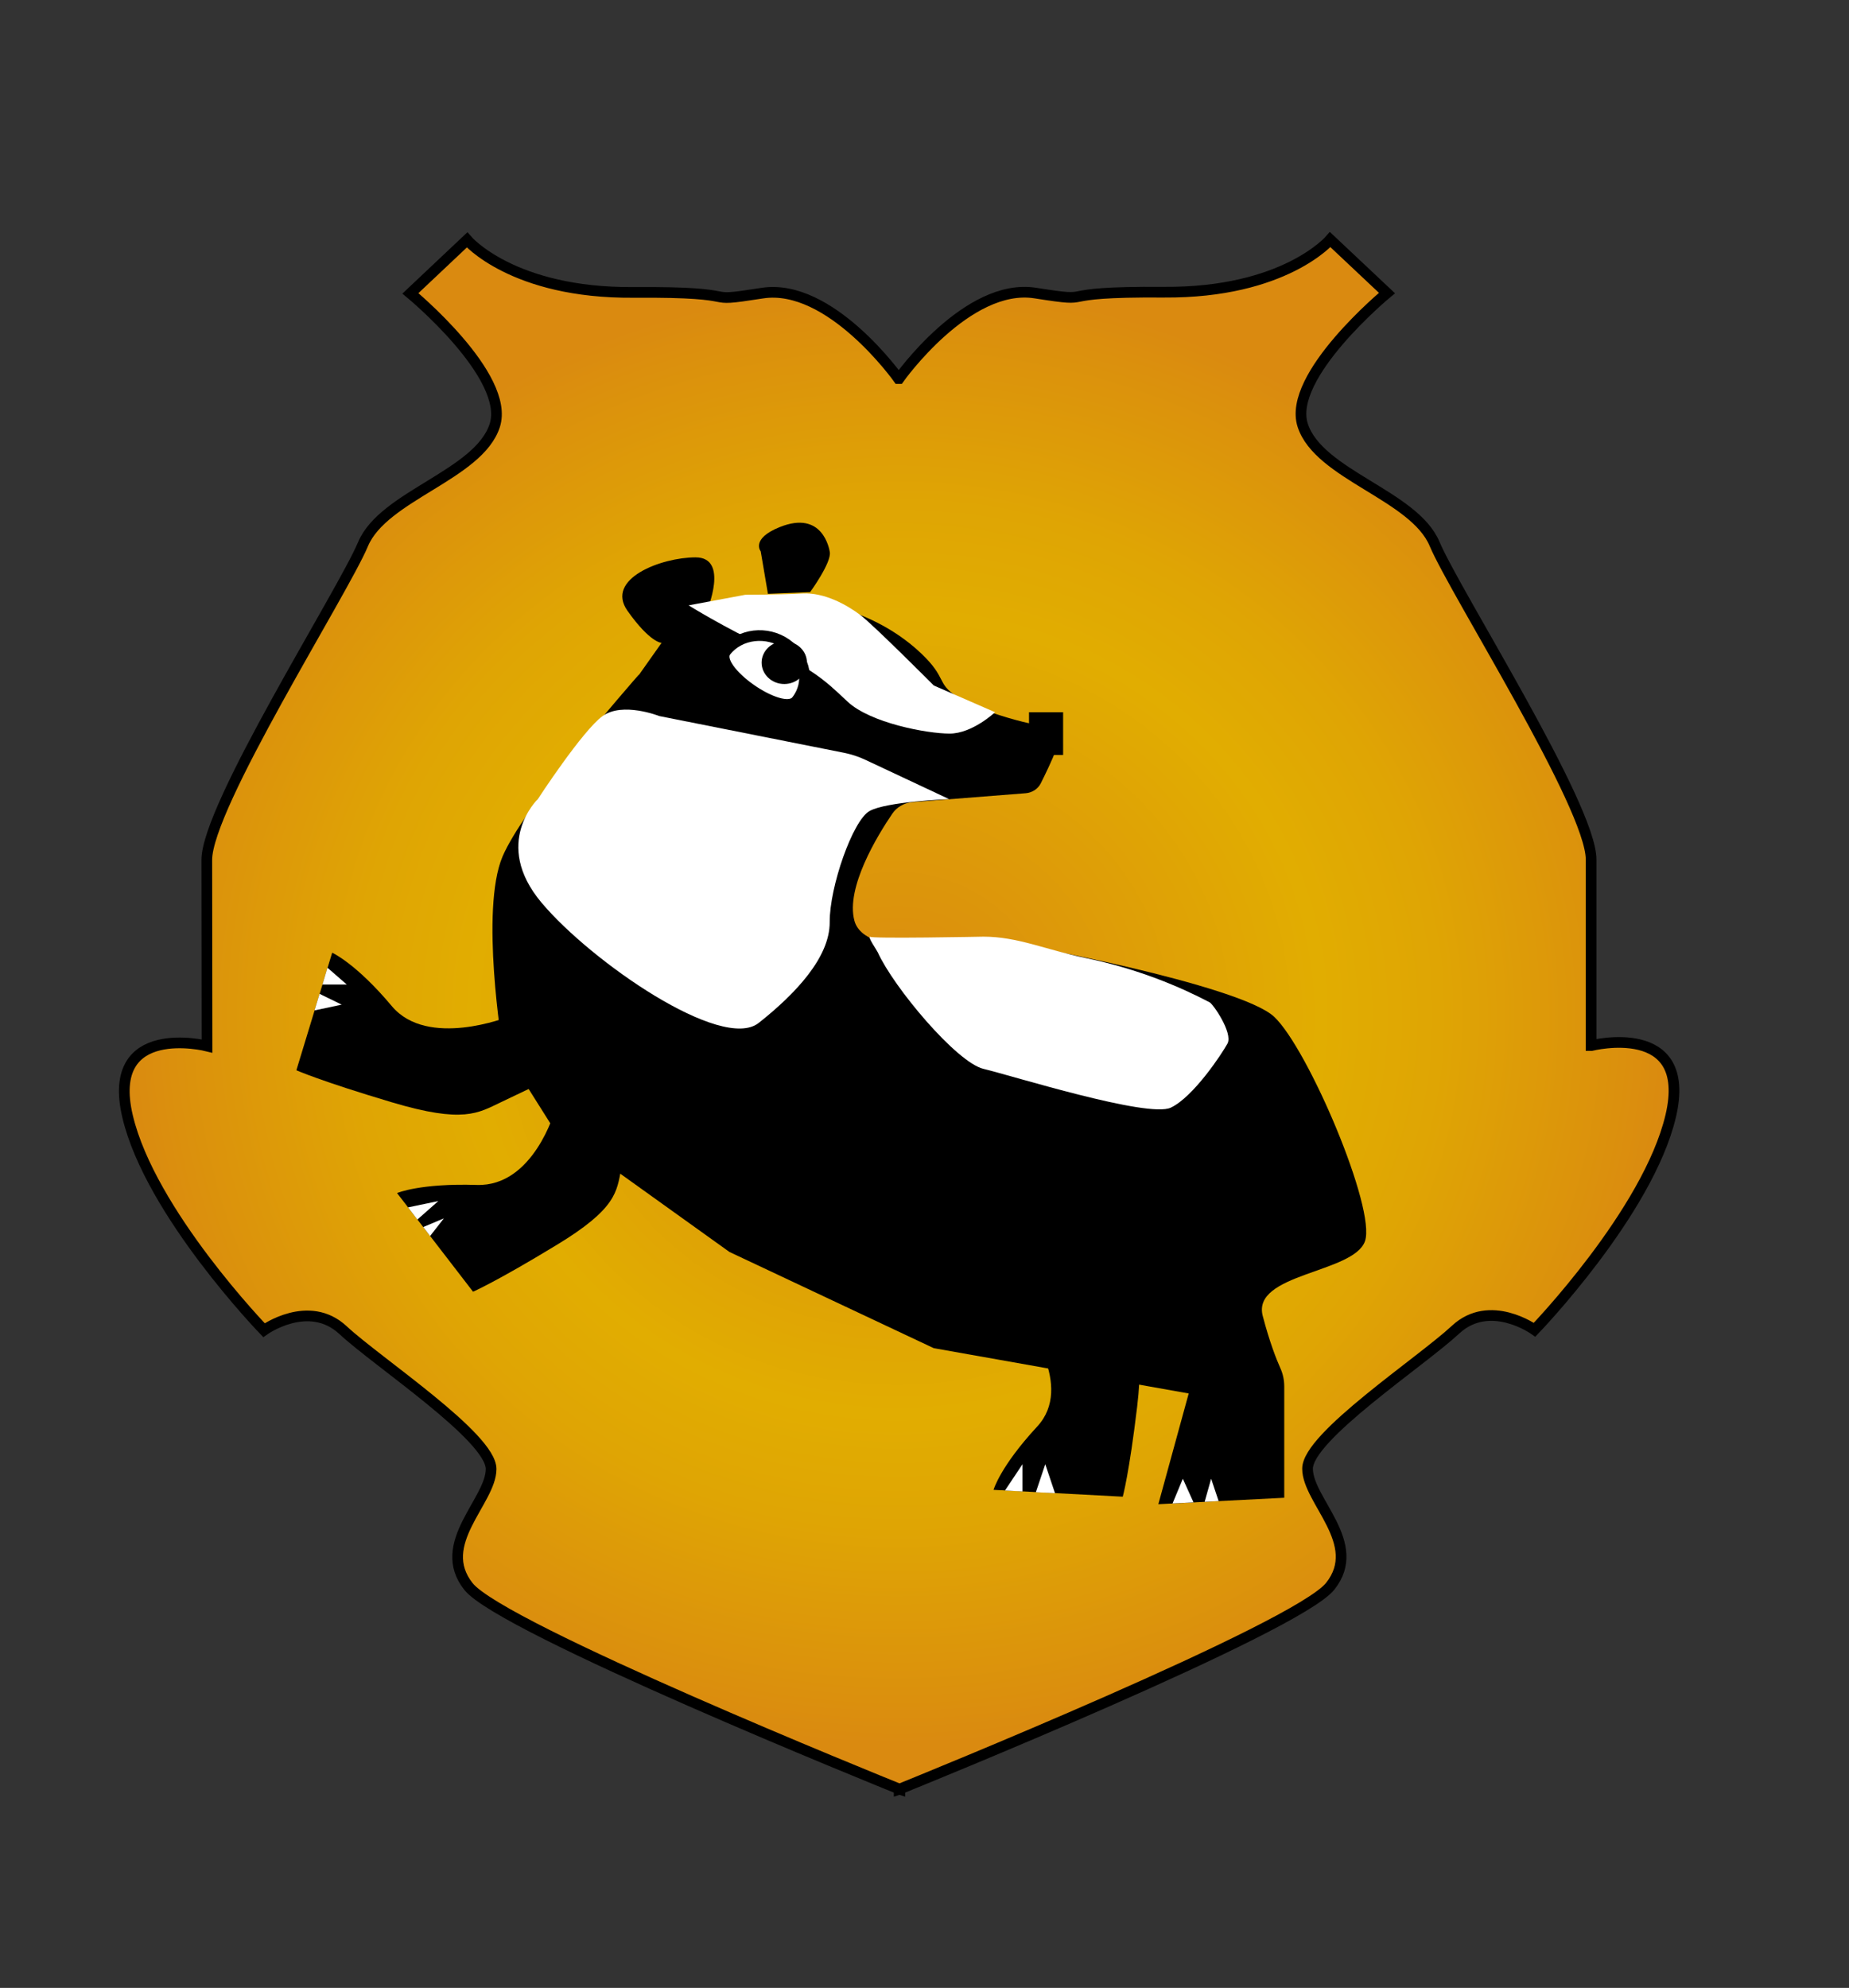 <?xml version="1.0" encoding="UTF-8"?>
<svg id="badger_sketch" data-name="badger sketch" xmlns="http://www.w3.org/2000/svg" xmlns:xlink="http://www.w3.org/1999/xlink" viewBox="0 0 173 186">
  <rect x="0" y="0" width="173" height="186" fill="#333333" stroke="none"/>
  <defs>
    <style>
      .cls-1, .cls-2 {
        fill: #fff;
      }

      .cls-3 {
        fill: url(#Ikke-navngivet_forløb_768);
      }

      .cls-3, .cls-2 {
        stroke: #000;
        stroke-miterlimit: 10;
      }
    </style>
    <radialGradient id="Ikke-navngivet_forløb_768" data-name="Ikke-navngivet forløb 768" cx="84.1" cy="94.92" fx="84.1" fy="94.92" r="70.43" gradientTransform="translate(-5.19) scale(1.06 1)" gradientUnits="userSpaceOnUse">
      <stop offset="0" stop-color="#da8a10"/>
      <stop offset=".53" stop-color="#e1ad01"/>
      <stop offset=".68" stop-color="#dfa504"/>
      <stop offset=".91" stop-color="#db900d"/>
      <stop offset=".97" stop-color="#da8a10"/>
    </radialGradient>
  </defs>
  <path class="cls-3" d="m148.87,97.83v-17.41c0-5-12.74-25-14.65-29.54-1.91-4.54-10.83-6.46-12.33-11.08-1.51-4.62,7.88-12.38,7.88-12.38l-5.31-5s-4.25,5-15.55,4.92-5.68,1.08-12.05.08-12.74,8-12.74,8h-.06s-6.38-8.99-12.75-7.99-.74-.15-12.05-.07c-11.31.09-15.56-4.91-15.56-4.91l-5.3,5s9.39,7.75,7.89,12.37c-1.5,4.62-10.41,6.55-12.32,11.09-1.91,4.54-14.63,24.55-14.62,29.55,0,5,.02,17.41.02,17.41,0,0-9.56-2.4-7.43,6.6,2.13,9,12.76,19.99,12.76,19.99,0,0,4.18-3,7.4,0s13.85,9.99,13.85,12.99c0,3-5.3,7-2.11,11,3.12,3.92,38.83,18.35,40.29,18.94v.03s.03-.01.03-.01c0,0,.03.01.03.01v-.03c1.46-.59,37.15-15.05,40.27-18.97,3.19-4-2.12-8-2.12-11s10.62-10,13.84-13c3.22-3,7.4,0,7.4,0,0,0,10.62-11,12.74-20s-7.43-6.59-7.43-6.59Z"/>
  <path d="m95.93,123.73s4.61,5.97,1.12,9.74-4.09,5.93-4.09,5.93l12.09.64s.6-2.16,1.35-8.45c.75-6.29-.56-7.27-2.02-8.91s-2.67-2.98-2.67-2.98l-5.78,4.03Z"/>
  <path d="m59.76,63.14s-3.34,3.78-6.65,7.98c-2.59,3.28-5.15,6.83-6.09,9.02-2.12,5,0,17.88,0,17.88l4.49,7.12,16.74,12,19.11,9,23.86,4.24-2.84,10.36,11.78-.6v-10.41c0-.6-.12-1.18-.37-1.73-.37-.83-.99-2.39-1.64-4.86-1.06-4,8.49-4,9.56-7s-5.31-18-8.49-21-24.42-7-25.48-7-12.74,2-13.8-2c-.82-3.08,2.14-7.94,3.55-10.01.42-.62,1.12-1.02,1.91-1.08l10.56-.83c.61-.05,1.14-.39,1.41-.91.83-1.65,2.5-5.16,1.69-5.16-1.02,0-6.7-1.14-9.56-3-1.89-1.23-.88-1.7-3.3-4-3.97-3.78-9.35-5.04-12.63-5-.38,0-1.11.02-1.96.1-2.73.25-5.47.9-5.47.9,0,0,2.12-5-1.06-5s-8.49,2-6.37,5,3.19,3,3.19,3l-2.12,3Z"/>
  <path d="m71.18,51.61l.67,3.95,3.95-.16s2.01-2.76,1.84-3.75c-.05-.29-.67-3.95-4.69-2.33-2.76,1.11-1.76,2.29-1.76,2.29Z"/>
  <path d="m47.54,95.14s-7.53,3-10.88-1-5.58-5-5.58-5l-3.35,11s2.23,1,8.94,3,8.07,1,10.18,0,3.84-1.84,3.84-1.84l-3.13-6.16Z"/>
  <path d="m51.92,103.9s-2,7.14-7.31,6.97-7.46.76-7.46.76l7.11,9.23s2.16-.93,7.8-4.36c5.65-3.42,5.63-5,6.06-7.1s.77-3.83.77-3.83l-6.97-1.68Z"/>
  <path class="cls-1" d="m64.43,56.64s3.19,2,7.43,4,5.31,3,7.43,5,7.43,3,9.56,3,4.25-2,4.25-2l-5.73-2.5s-5.68-5.7-6.88-6.6-3.31-2.13-5.44-2.01-5.31.12-5.31.12"/>
  <path class="cls-1" d="m81.41,87.64c-.26,0,.62,1.25.72,1.47,1.48,3.27,7.37,10.3,9.89,10.9,2.65.63,15.39,4.63,17.52,3.63s4.83-5.11,5.31-6c.53-1-1.41-3.8-1.7-3.87-2.73-1.43-6.64-3.11-11.57-4.13-3.75-.78-6.37-2-9.56-2,0,0-10.65.21-10.62,0Z"/>
  <rect x="96.28" y="66.64" width="3.19" height="4"/>
  <path class="cls-2" d="m67.92,60.93c1.3-1.65,3.84-1.95,5.66-.67s2.25,3.65.94,5.3-7.91-2.98-6.6-4.63Z"/>
  <ellipse cx="73.38" cy="62" rx="2.12" ry="2"/>
  <polygon class="cls-1" points="30.64 90.55 30.17 92.12 32.45 92.12 30.64 90.55"/>
  <polygon class="cls-1" points="29.9 92.99 29.43 94.54 31.97 94 29.9 92.99"/>
  <polygon class="cls-1" points="38.18 112.97 39.05 114.11 41.01 112.38 38.18 112.97"/>
  <polygon class="cls-1" points="39.6 114.81 40.24 115.65 41.53 114 39.6 114.81"/>
  <polygon class="cls-1" points="94.03 139.46 95.67 137 95.67 139.55 94.03 139.46"/>
  <polygon class="cls-1" points="96.92 139.62 97.8 137 98.71 139.71 96.92 139.62"/>
  <polygon class="cls-1" points="109.71 140.67 110.67 138.36 111.67 140.57 109.71 140.67"/>
  <polygon class="cls-1" points="112.71 140.52 113.32 138.36 114.02 140.45 112.71 140.52"/>
  <path class="cls-1" d="m88.8,74.77l-7.84-3.68c-.64-.3-1.32-.52-2.02-.66l-17.25-3.43s-3.43-1.36-5.31,0-6.06,7.77-6.06,7.77c0,0-4.32,4.13.34,9.68s16.89,13.98,20.33,11.26,6.66-6.14,6.64-9.43,2.15-9.5,3.72-10.39,7.44-1.12,7.44-1.12Z"/>
</svg>